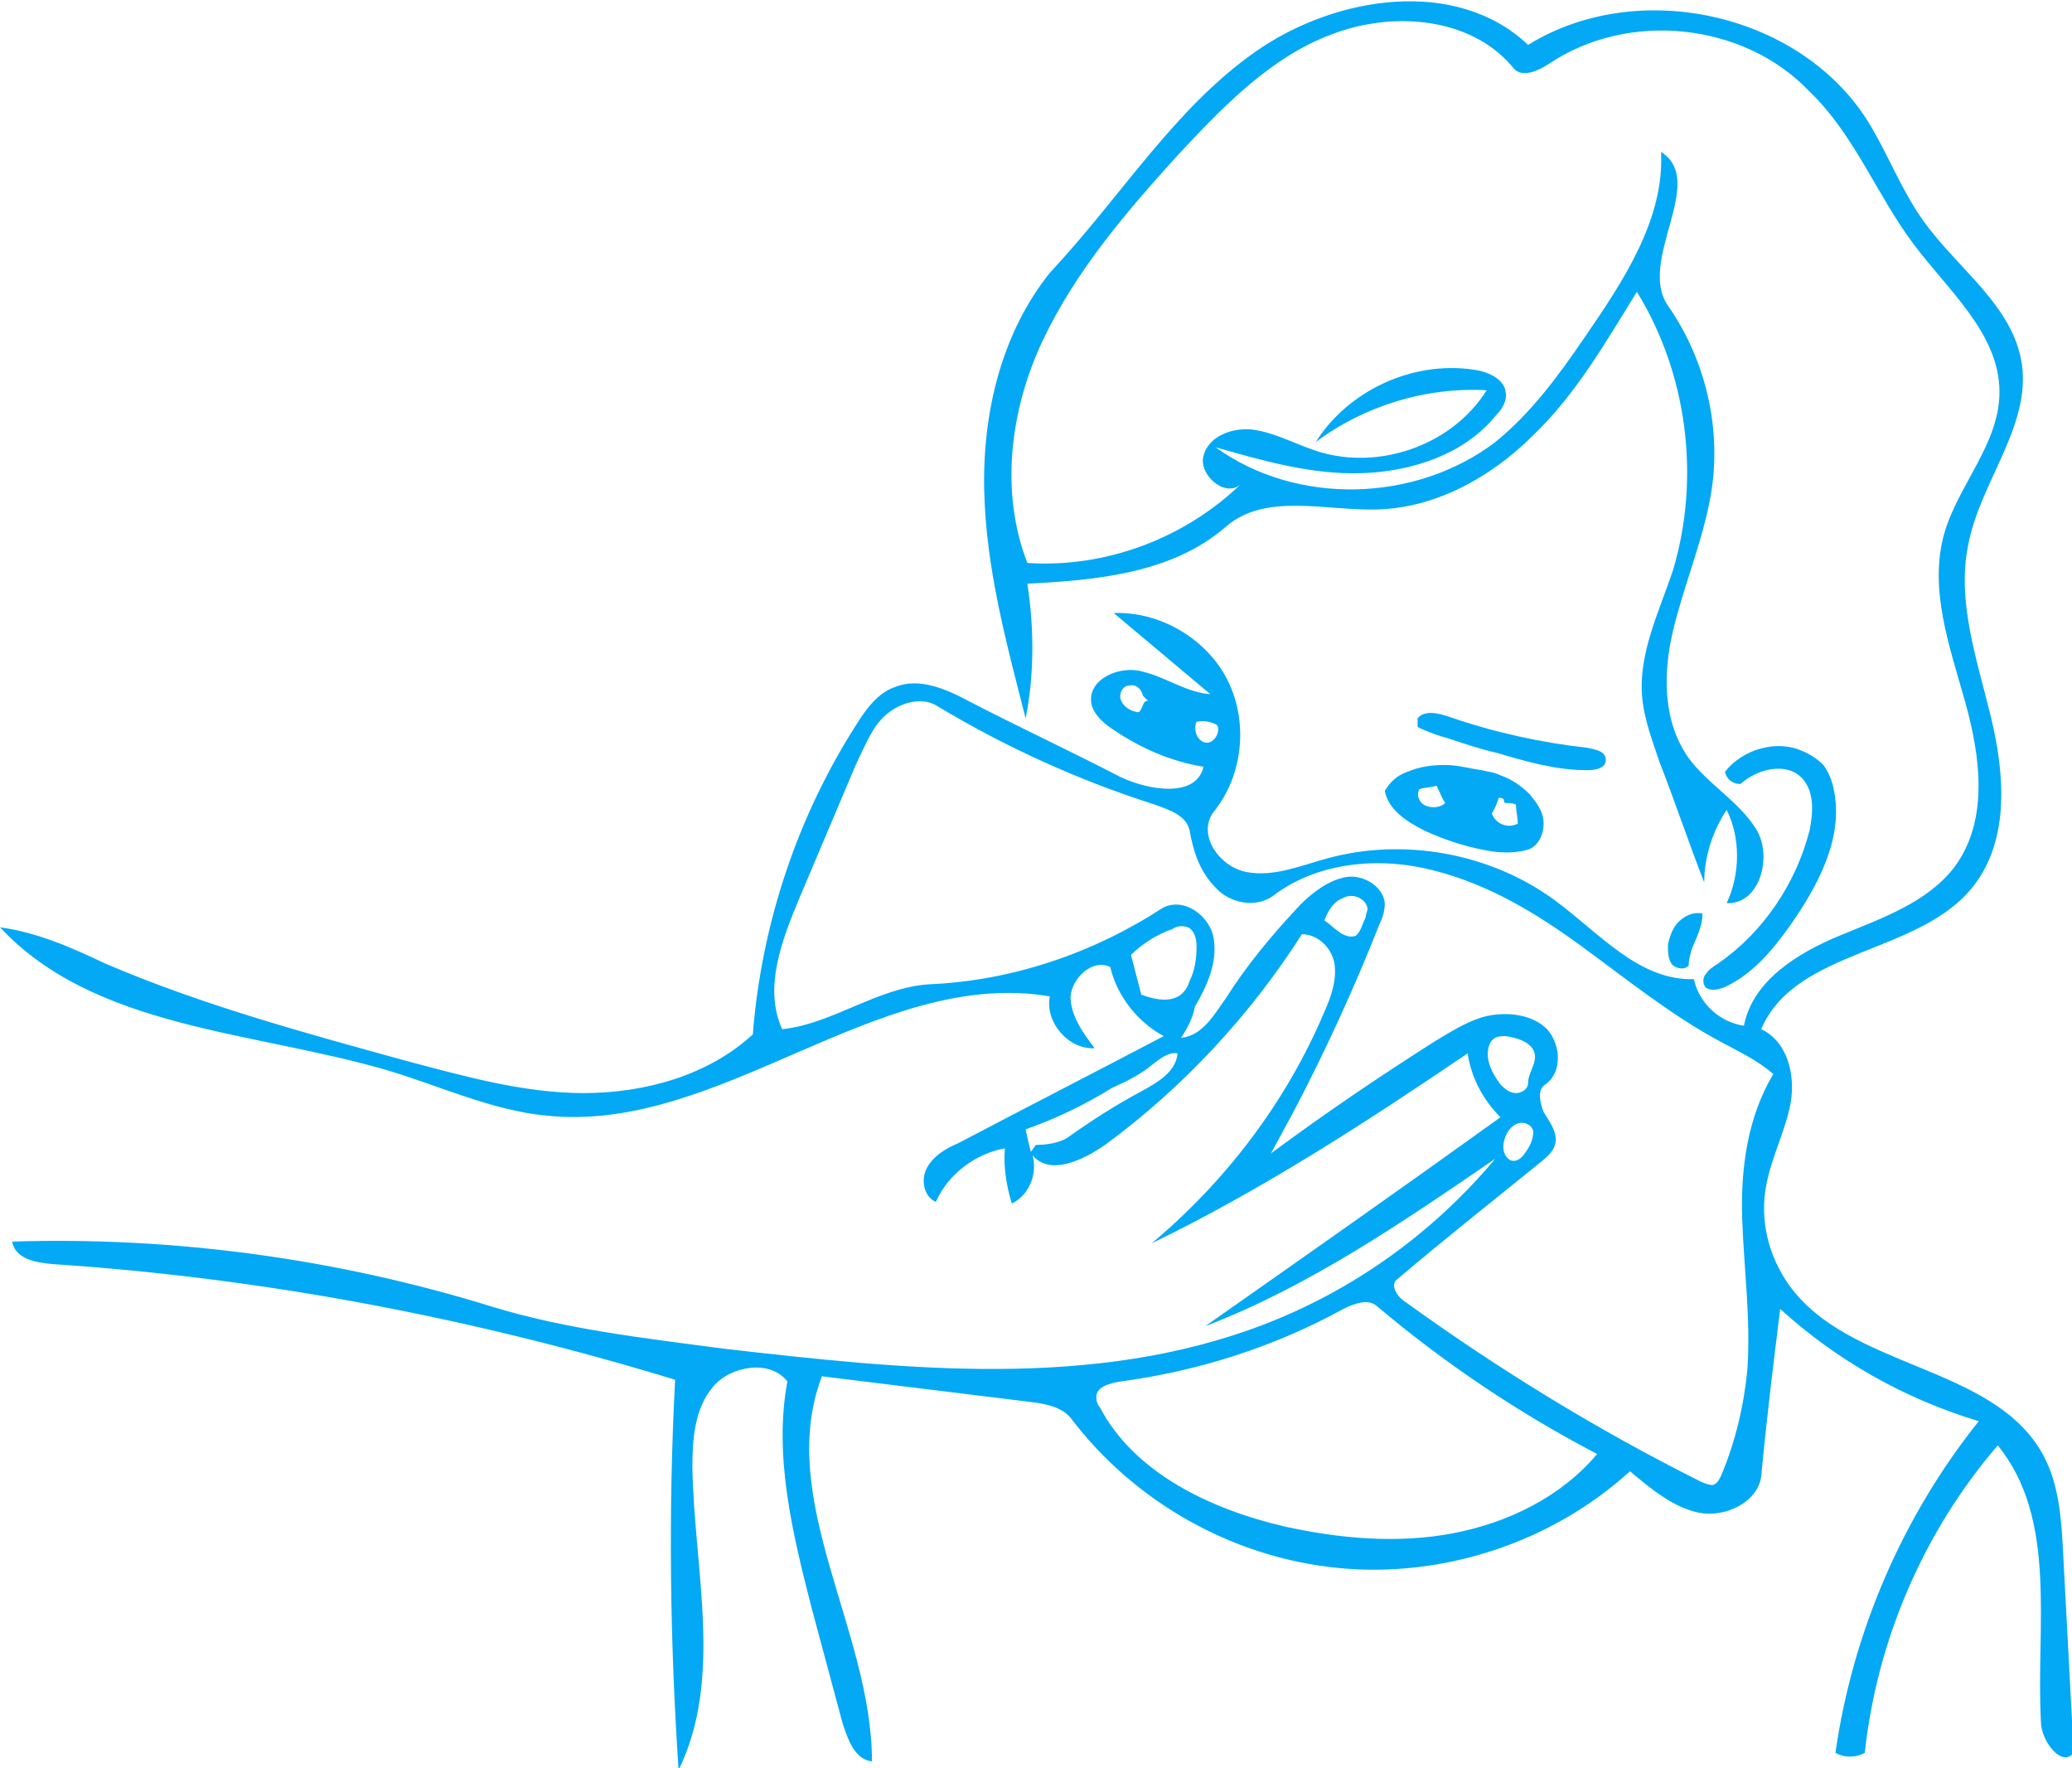 <?xml version="1.0" encoding="utf-8"?>
<!-- Generator: Adobe Illustrator 19.1.0, SVG Export Plug-In . SVG Version: 6.00 Build 0)  -->
<svg version="1.1" id="Layer_1" xmlns="http://www.w3.org/2000/svg" xmlns:xlink="http://www.w3.org/1999/xlink" x="0px" y="0px"
	 viewBox="0 0 120 102.4" style="enable-background:new 0 0 120 102.4;" xml:space="preserve">
<style type="text/css">
	.st0{fill:#03A9F4;}
</style>
<g id="cold-girl">
	<path class="st0" d="M68.2,9c-3,3.3-5.9,6.7-7.8,10.7c-1.9,4-2.5,8.8-0.9,12.9c4.5,0.3,9.1-1.4,12.4-4.6c-0.9,0.9-2.5-0.5-2.2-1.6
		c0.3-1.2,1.8-1.7,3-1.5c1.2,0.2,2.3,0.8,3.5,1.2c3.6,1.2,7.9-0.3,9.9-3.5c-3.5-0.2-7.1,0.9-9.9,3c1.9-3,5.6-4.7,9.1-4.2
		c0.8,0.1,1.8,0.5,1.9,1.3c0.1,0.5-0.2,1-0.6,1.4c-1.8,2.2-4.8,3.2-7.7,3.3c-2.9,0.1-5.7-0.7-8.5-1.5c4.7,3.4,11.6,3.2,16.2-0.3
		c2.1-1.7,3.7-3.9,5.2-6.1c2.2-3.2,4.6-6.8,4.4-10.7c2.7,1.7-1.4,6.3,0.4,8.9c2.3,3.3,3.2,7.5,2.4,11.4c-0.5,2.5-1.5,4.9-2.1,7.4
		c-0.6,2.5-0.6,5.3,0.9,7.4c1.1,1.5,2.9,2.5,3.9,4.1c1,1.6,0.2,4.4-1.7,4.3c0.8-1.7,0.8-3.8,0-5.4c-0.8,1.2-1.3,2.7-1.3,4.2
		c-0.9-2.3-1.7-4.7-2.6-7c-0.4-1.2-0.9-2.5-1-3.8c-0.2-2.5,1-4.9,1.8-7.3c1.6-5.4,0.8-11.4-2.1-16.1c-1.8,2.9-3.5,5.9-6,8.3
		c-2.4,2.4-5.6,4.2-9,4.3c-3,0.1-6.5-1-8.8,1c-3.1,2.7-7.5,3.1-11.5,3.3c0.4,2.6,0.4,5.3-0.1,7.8c-1.1-4.3-2.3-8.7-2.4-13.2
		c-0.1-4.5,1-9.1,3.8-12.6C65,11.3,68,6.3,72.7,3c4.7-3.3,11.7-4.3,15.8-0.4c6.3-3.9,15.6-1.9,19.6,4.3c1.2,1.9,2,4.1,3.3,5.9
		c2,2.8,5.2,4.9,5.7,8.3c0.5,3.6-2.4,6.8-3.1,10.4c-0.7,3.3,0.5,6.7,1.3,10c0.8,3.3,1.1,7.1-1,9.8c-3.1,4-10.3,3.6-12.3,8.3
		c1.5,0.7,2,2.6,1.7,4.3c-0.3,1.6-1.1,3.1-1.4,4.7c-0.4,2,0.1,4.1,1.3,5.8c3.5,4.9,11.8,4.6,14.7,9.8c1,1.8,1.1,4,1.2,6
		c0.2,3.8,0.4,7.5,0.6,11.3c-0.7,0.9-1.9-0.7-1.9-1.8c-0.3-5.5,1-11.7-2.5-16c-4.3,5-7,11.3-7.7,17.8c-0.5,0.3-1.2,0.3-1.7,0
		c1-7,3.9-13.7,8.3-19.2c-4.3-1.3-8.2-3.5-11.5-6.5c-0.4,3.2-0.8,6.5-1.1,9.7c-0.2,1.5-2.1,2.4-3.6,2.1c-1.5-0.3-2.8-1.4-4-2.4
		c-4.5,4.1-10.8,6.2-16.9,5.6c-6.1-0.6-11.8-3.8-15.5-8.7c-0.5-0.6-1.4-0.8-2.2-0.9c-4.1-0.5-8.1-1-12.2-1.5
		c-2.7,7.1,2.9,14.7,2.9,22.3c-1-0.1-1.4-1.3-1.7-2.2c-0.6-2.2-1.2-4.5-1.8-6.7c-1.1-4.3-2.2-8.8-1.4-13.1c-1-1.3-3.3-0.9-4.3,0.3
		c-1.1,1.3-1.2,3.1-1.2,4.7c0.1,5.9,1.8,12.2-0.8,17.5c-0.5-7.5-0.6-15-0.2-22.6C27.3,76.3,15.2,74,3,73.2c-1-0.1-2.1-0.3-2.3-1.3
		c9.4-0.3,18.9,1,27.9,3.8c4.3,1.3,8.8,1.8,13.3,2.4c10.5,1.2,21.4,2.4,31.3-1.4c5.2-2,9.8-5.3,13.4-9.6c-5.4,3.7-10.8,7.4-16.8,9.7
		c5.7-4,11.4-8,17.1-12.1c-1-1-1.7-2.3-1.9-3.7c-5.9,4-11.9,7.9-18.3,11c4.3-3.6,7.8-8.2,10-13.4c0.4-0.9,0.7-1.8,0.6-2.7
		c-0.1-0.9-0.9-1.8-1.9-1.8c-3,4.7-6.9,8.9-11.4,12.2c-1.3,0.9-3.2,1.8-4.2,0.6c0.3,1.1-0.2,2.3-1.2,2.8c-0.3-1-0.5-2.1-0.4-3.2
		c-1.7,0.3-3.3,1.5-4,3.1c-0.7-0.3-0.9-1.3-0.5-2c0.4-0.7,1.1-1.1,1.8-1.4c4-2.1,7.9-4.1,11.9-6.2c-1.5-0.8-2.7-2.3-3.1-4
		c-1-0.5-2.2,0.6-2.3,1.7c0,1.1,0.7,2.1,1.4,3c-1.5,0.1-2.9-1.5-2.6-3c-10-1.7-19.1,8-29.2,6.9c-3.1-0.3-6.1-1.7-9.1-2.6
		C14.7,59.7,5.5,59.6,0,53.7c2.2,0.3,4.2,1.2,6.1,2.1c5.6,2.4,11.5,4,17.3,5.6c3.4,0.9,6.9,1.9,10.4,1.9c3.5,0,7.2-1,9.8-3.4
		c0.5-6.4,2.6-12.7,6.1-18.1c0.5-0.8,1.2-1.7,2.1-2c1.4-0.6,3,0.1,4.3,0.8c2.9,1.5,5.9,2.9,8.8,4.4c1.7,0.8,4.4,1.2,4.8-0.6
		c-1.9-0.3-3.7-1.1-5.3-2.2c-0.6-0.4-1.1-0.9-1.2-1.5c-0.2-1.4,1.7-2.2,3-1.8c1.3,0.3,2.5,1.2,3.9,1.3c-1.9-1.6-3.7-3.1-5.6-4.7
		c2.7-0.1,5.4,1.5,6.6,3.9c1.2,2.4,0.9,5.5-0.8,7.6c-1,1.3,0.3,3.2,1.9,3.5c1.6,0.3,3.2-0.4,4.7-0.8c4.4-1.2,9.4-0.3,13.1,2.4
		c2.6,1.9,4.9,4.7,8.1,4.6c0.3,1.4,1.5,2.5,2.9,2.7c0.5-2.6,3.1-4.2,5.5-5.2c2.4-1,5.1-1.9,6.7-4c2-2.7,1.5-6.4,0.6-9.6
		c-0.9-3.2-2.1-6.5-1.2-9.7c0.8-2.8,3.2-5.2,3.2-8.2c0-3.4-3-5.9-5-8.6c-2.1-2.8-3.4-6.3-6-8.8C101,1.3,94.3,0.6,89.7,3.7
		c-0.6,0.4-1.5,0.8-2,0.3c-2.4-3-7-3.4-10.6-2C73.6,3.3,70.8,6.2,68.2,9 M68.4,60.1c1.2-0.1,1.9-1.3,2.6-2.3
		c1.2-1.9,2.7-3.7,4.3-5.4c0.7-0.7,1.6-1.4,2.6-1.6c1-0.2,2.2,0.5,2.3,1.5c0,0.4-0.1,0.8-0.3,1.2c-1.5,3.8-3.2,7.5-5.1,11.1
		c-0.4,0.7-0.8,1.5-1.2,2.2c3.1-2.3,6.2-4.4,9.5-6.5c1-0.6,2.1-1.3,3.2-1.5c1.2-0.2,2.5,0,3.3,0.8c0.8,0.9,0.9,2.5-0.1,3.2
		c-0.5,0.3-0.3,1.1-0.1,1.6c0.3,0.5,0.7,1,0.7,1.6c0,0.6-0.5,1-1,1.4c-2.7,2.2-5.5,4.4-8.2,6.7c-0.4,0.3,0,1,0.5,1.3
		c5.4,3.9,11.1,7.4,17.1,10.4c0.2,0.1,0.5,0.2,0.7,0.2c0.3-0.1,0.4-0.4,0.5-0.6c0.8-1.9,1.3-4,1.5-6.1c0.2-2.9-0.2-5.8-0.3-8.7
		c-0.1-2.9,0.3-5.9,1.8-8.4c-0.9-0.8-2-1.3-3.1-1.9c-2.8-1.5-5.4-3.6-8-5.5c-2.6-1.9-5.4-3.6-8.6-4.4c-3.1-0.8-6.7-0.5-9.3,1.5
		c-1,0.7-2.5,0.4-3.3-0.5c-0.9-0.9-1.3-2.1-1.5-3.3c-0.2-0.9-1.2-1.2-2-1.5c-4.4-1.4-8.6-3.3-12.6-5.7c-0.9-0.6-2.2-0.2-3,0.5
		c-0.8,0.7-1.2,1.8-1.7,2.8c-1.1,2.6-2.2,5.2-3.3,7.8c-1,2.4-2.1,5.2-1,7.6c2.9-0.3,5.5-2.4,8.5-2.6c4.8-0.2,9.5-1.8,13.5-4.4
		c1.2-0.7,2.8,0.4,3,1.8c0.2,1.4-0.4,2.7-1.1,3.9C69.1,58.9,68.8,59.5,68.4,60.1 M74.4,88.4c3.2,0.7,6.5,1,9.7,0.4
		c3.2-0.6,6.3-2.1,8.4-4.6c-4.6-2.4-8.9-5.3-12.8-8.6c-0.5-0.4-1.3-0.1-1.9,0.2c-4,2.2-8.4,3.6-12.9,4.2c-0.6,0.1-1.5,0.3-1.4,1
		c0,0.2,0.1,0.4,0.2,0.5C65.7,85.3,70.1,87.4,74.4,88.4 M66.1,57.6c0.8,0.3,1.8,0.5,2.4-0.1c0.2-0.2,0.3-0.4,0.4-0.7
		c0.3-0.6,0.4-1.3,0.4-2c0-0.4-0.1-0.9-0.5-1.1c-0.3-0.1-0.6-0.1-0.9,0.1c-0.9,0.3-1.8,0.9-2.4,1.5C65.7,56.1,65.9,56.8,66.1,57.6
		 M59.7,66.7c0.1-0.1,0.2-0.3,0.3-0.4c0.6,0,1.3-0.1,1.8-0.4c1.4-1,2.8-1.9,4.3-2.7c0.9-0.5,2-1.1,2.1-2.2c-0.5-0.1-1,0.3-1.4,0.6
		c-0.7,0.6-1.5,1-2.4,1.4c-1.6,1-3.3,1.8-5,2.4C59.5,65.9,59.6,66.3,59.7,66.7 M86.2,61.4c0.1,0.5,0.4,1,0.7,1.4
		c0.2,0.2,0.5,0.5,0.9,0.5c0.3,0,0.7-0.2,0.7-0.6c0-0.5,0.4-1,0.4-1.5c0-0.8-1-1.1-1.7-1.2c-0.2,0-0.4,0-0.6,0.1
		C86.2,60.3,86.1,60.9,86.2,61.4 M79.1,53.1c0-0.2,0.1-0.3,0.1-0.5c-0.1-0.6-0.9-0.9-1.4-0.6c-0.6,0.2-0.9,0.8-1.1,1.3
		c0.6,0.4,1.1,1.1,1.8,0.9C78.8,54,78.9,53.5,79.1,53.1 M87.5,67.2c0.3,0.1,0.6-0.1,0.8-0.4c0.3-0.4,0.5-0.8,0.5-1.3
		c-0.1-0.4-0.6-0.6-1-0.4c-0.4,0.2-0.6,0.6-0.7,1C87,66.5,87.1,67,87.5,67.2 M65.4,39.7c-0.4,0-0.6,0.5-0.5,0.8
		c0.1,0.3,0.4,0.6,0.8,0.7c0.1,0,0.2,0.1,0.3,0c0.2-0.2,0.2-0.7,0.5-0.6c-0.1-0.1-0.2-0.2-0.3-0.3C66.1,39.9,65.8,39.6,65.4,39.7
		 M70.5,42c-0.3-0.2-0.8-0.3-1.2-0.2c-0.2,0.4,0,1.1,0.5,1.2C70.3,43.1,70.7,42.4,70.5,42"/>
	<path class="st0" d="M98.6,52.9c0,0.7-0.3,1.3-0.6,2c-0.1,0.3-0.2,0.7-0.2,1c-0.2,0.3-0.8,0.2-1-0.1c-0.2-0.3-0.2-0.7-0.2-1.1
		c0.1-0.5,0.3-1,0.6-1.3C97.6,53,98.1,52.8,98.6,52.9"/>
	<path class="st0" d="M82.1,41.6c0.4-0.5,1.2-0.3,1.8-0.1c2.6,0.9,5.3,1.5,8,1.8c0.5,0.1,1.1,0.2,1.1,0.7c0,0.5-0.6,0.6-1.1,0.6
		c-1.8,0-3.5-0.5-5.2-1c-0.9-0.2-1.8-0.5-2.7-0.8c-0.7-0.2-1.3-0.4-1.9-0.7C82.1,42.1,82.1,41.9,82.1,41.6"/>
	<path class="st0" d="M81.5,44.7c0.7-0.3,1.4-0.4,2.2-0.4c0.7,0,1.4,0.2,2.1,0.3c0.4,0.1,0.7,0.1,1.1,0.3c0.6,0.2,1.2,0.6,1.7,1.1
		c0.4,0.5,0.8,1,0.8,1.7c0,0.6-0.3,1.3-0.9,1.5c-0.7,0.2-1.4,0.2-2.1,0.1c-1.3-0.2-2.6-0.6-3.9-1.2c-1-0.5-2.1-1.2-2.3-2.3
		C80.5,45.3,80.9,44.9,81.5,44.7 M87.1,46.3c-0.1-0.1-0.2-0.1-0.3-0.1c-0.1,0.3-0.2,0.6-0.4,0.9c0.2,0.6,0.9,0.9,1.5,0.6
		c0-0.4-0.1-0.7-0.1-1.1c-0.2-0.1-0.4-0.1-0.6-0.1C87.1,46.5,87.1,46.4,87.1,46.3 M83.7,46.5c-0.2-0.3-0.3-0.6-0.5-1
		c-0.3,0.1-0.7,0.1-1,0.2c-0.1,0.2-0.1,0.4,0,0.6C82.4,46.8,83.3,46.9,83.7,46.5"/>
	<path class="st0" d="M99.9,44.7c1-1.3,3-1.9,4.5-1.2c0.5,0.2,0.9,0.5,1.2,0.8c0.3,0.4,0.5,0.9,0.6,1.4c0.6,2.8-0.9,5.6-2.6,8
		c-1,1.4-2.2,2.8-3.8,3.5c-0.3,0.1-0.7,0.2-1,0c-0.2-0.2-0.2-0.6,0-0.8c0.2-0.3,0.4-0.4,0.7-0.6c2.6-1.8,4.5-4.6,5.3-7.7
		c0.2-1,0.3-2.2-0.4-3c-0.9-1-2.6-0.6-3.6,0.3C100.3,45.4,100,45.1,99.9,44.7"/>
</g>
</svg>
